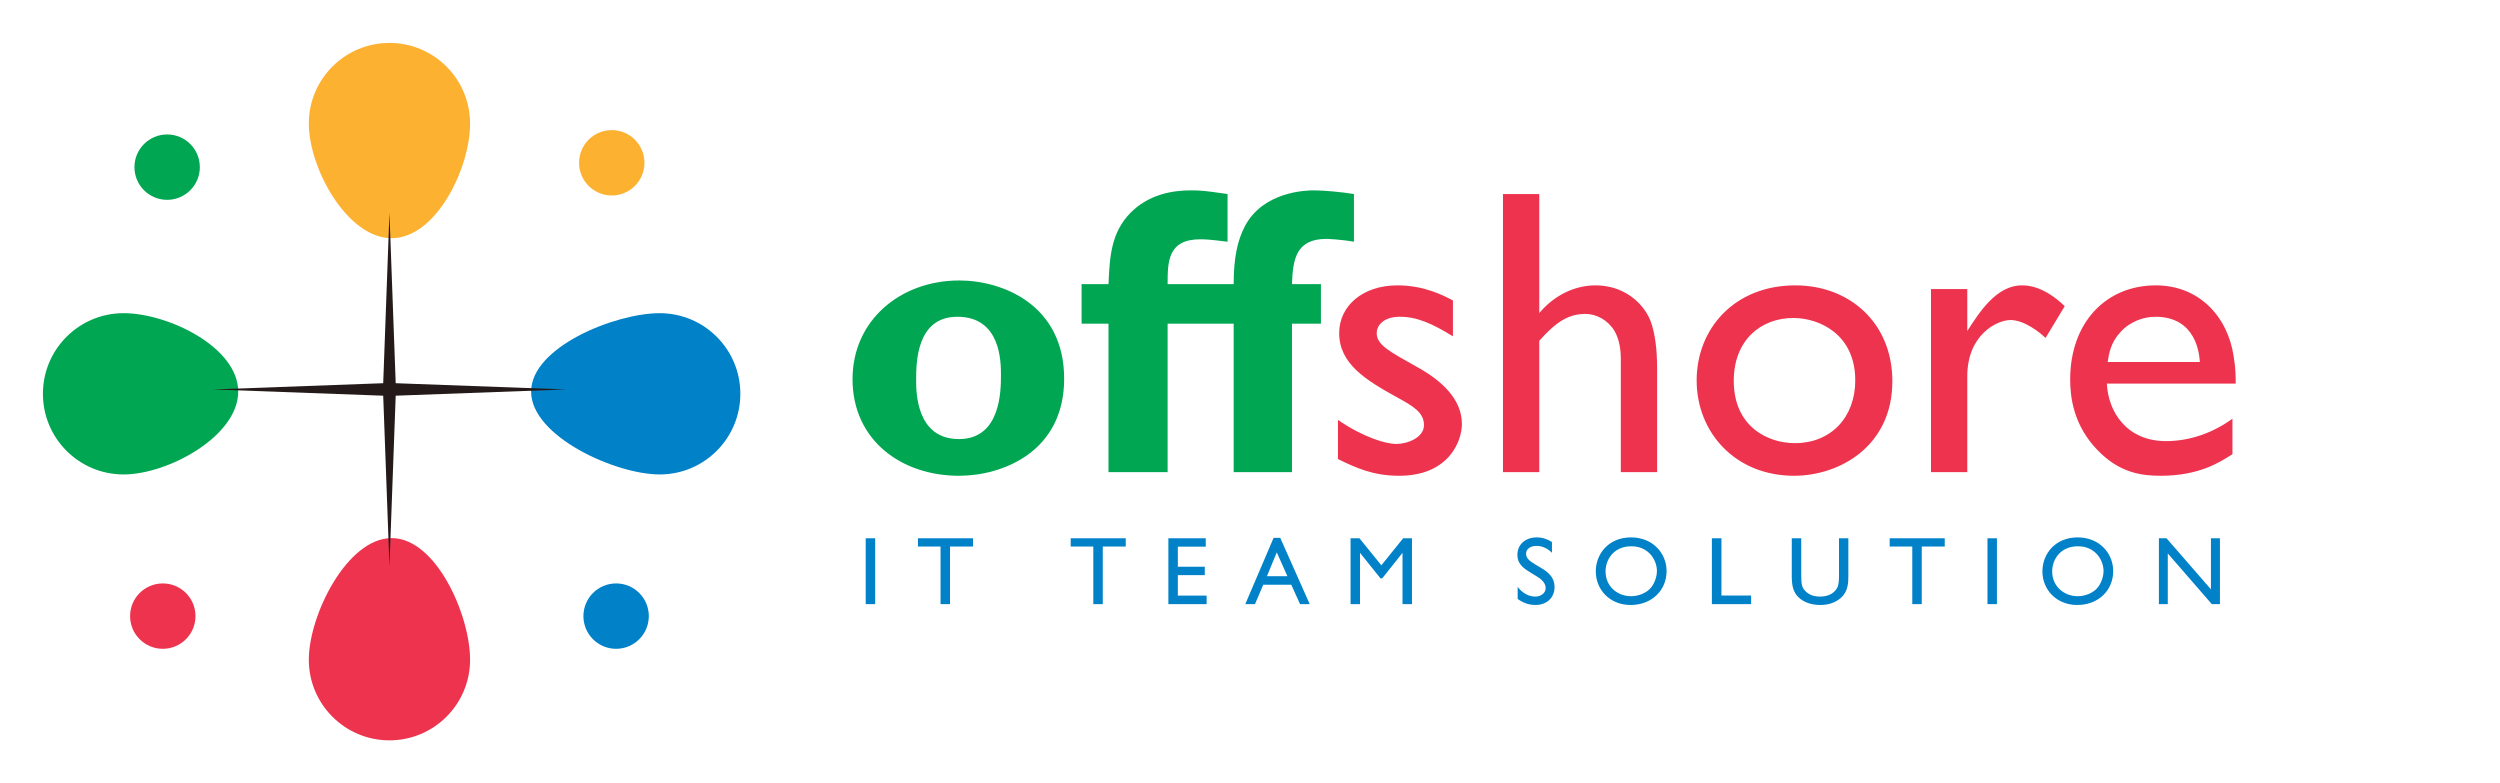 <svg width="233" height="73" viewBox="0 0 233 73" fill="none" xmlns="http://www.w3.org/2000/svg">
<g filter="url(#filter0_d_0_168)">
<path d="M43.812 57.484C43.812 61.635 40.448 65 36.297 65C32.146 65 28.781 61.635 28.781 57.484C28.781 53.334 32.349 46.15 36.5 46.15C40.651 46.15 43.812 53.334 43.812 57.484Z" fill="#EE334E"/>
<circle cx="15.172" cy="53.422" r="3.047" fill="#EE334E"/>
<circle cx="57.016" cy="11.172" r="3.047" fill="#FCB131"/>
<circle cx="57.422" cy="53.422" r="3.047" fill="#0081C8"/>
<circle cx="15.578" cy="11.578" r="3.047" fill="#00A651"/>
<path d="M69 32.703C69 36.854 65.635 40.219 61.484 40.219C57.334 40.219 49.5 36.651 49.5 32.5C49.5 28.349 57.334 25.188 61.484 25.188C65.635 25.188 69 28.552 69 32.703Z" fill="#0081C8"/>
<path d="M43.812 7.516C43.812 11.666 40.651 18.2 36.5 18.2C32.349 18.2 28.781 11.666 28.781 7.516C28.781 3.365 32.146 0 36.297 0C40.448 0 43.812 3.365 43.812 7.516Z" fill="#FCB131"/>
<path d="M22.2 32.5C22.2 36.651 15.666 40.219 11.516 40.219C7.365 40.219 4 36.854 4 32.703C4 28.552 7.365 25.188 11.516 25.188C15.666 25.188 22.2 28.349 22.2 32.5Z" fill="#00A651"/>
<path d="M36.297 15.844L36.879 31.715L52.75 32.297L36.879 32.879L36.297 48.75L35.715 32.879L19.844 32.297L35.715 31.715L36.297 15.844Z" fill="#251A1A"/>
<path d="M99.179 31.298C99.179 24.382 93.403 22.14 89.413 22.14C83.903 22.14 79.457 25.864 79.457 31.336C79.457 37.036 84.017 40.342 89.375 40.342C93.403 40.342 99.179 38.138 99.179 31.298ZM93.289 30.956C93.289 32.362 93.289 36.922 89.375 36.922C85.385 36.922 85.385 32.514 85.385 31.45C85.385 29.854 85.385 25.522 89.223 25.522C93.289 25.522 93.289 29.74 93.289 30.956ZM123.11 22.482H120.412C120.488 20.088 120.83 18.264 123.642 18.264C123.642 18.264 124.896 18.302 126.188 18.53V14.084C125.01 13.894 123.414 13.742 122.426 13.742C121.704 13.742 117.752 13.856 116.042 17.048C115.32 18.416 114.978 20.05 114.978 22.482H108.822C108.822 20.43 108.822 18.302 111.862 18.302C112.85 18.302 113.952 18.492 114.408 18.53V14.084L114.142 14.046C112.28 13.78 111.9 13.742 110.988 13.742C109.164 13.742 106.998 14.16 105.326 15.87C103.578 17.694 103.426 19.822 103.312 22.482H100.804V26.168H103.312V40H108.822V26.168H114.978V40H120.412V26.168H123.11V22.482Z" fill="#00A651"/>
<path d="M135.413 24.002C134.615 23.584 132.791 22.596 130.245 22.596C126.977 22.596 124.811 24.534 124.811 27.042C124.811 29.892 127.281 31.412 130.093 32.97C131.689 33.844 132.715 34.414 132.715 35.63C132.715 36.77 131.195 37.378 130.131 37.378C129.219 37.378 127.129 36.808 124.697 35.136V38.784C126.407 39.62 128.003 40.342 130.397 40.342C135.033 40.342 136.249 37.112 136.249 35.516C136.249 33.236 134.425 31.488 131.993 30.158C129.485 28.752 128.307 28.144 128.307 27.042C128.307 26.396 128.877 25.522 130.473 25.522C132.069 25.522 133.513 26.168 135.413 27.346V24.002ZM143.46 14.084H140.078V40H143.46V27.764C144.942 26.092 146.12 25.256 147.754 25.256C148.78 25.256 149.844 25.826 150.452 26.814C150.718 27.27 151.06 28.068 151.06 29.436V40H154.442V30.272C154.442 28.6 154.252 26.966 153.796 25.826C153.074 24.116 151.25 22.596 148.704 22.596C146.69 22.596 144.79 23.584 143.46 25.18V14.084ZM167.324 22.596C161.624 22.596 158.128 26.662 158.128 31.45C158.128 36.314 161.738 40.342 167.21 40.342C171.428 40.342 176.368 37.606 176.368 31.526C176.368 26.13 172.416 22.596 167.324 22.596ZM167.134 25.636C169.566 25.636 172.91 27.156 172.91 31.45C172.91 34.908 170.63 37.302 167.286 37.302C164.778 37.302 161.586 35.782 161.586 31.488C161.586 27.726 164.094 25.636 167.134 25.636ZM179.968 22.938V40H183.35V31.07C183.35 27.194 186.124 25.826 187.378 25.826C188.708 25.826 190.228 27.08 190.646 27.498L192.432 24.534C190.456 22.634 188.936 22.596 188.442 22.596C186.048 22.596 184.452 25.142 183.35 26.852V22.938H179.968ZM208.064 35.022C206.24 36.352 204.074 37.112 201.87 37.112C198.146 37.112 196.474 34.3 196.36 31.754H208.368C208.368 31.108 208.368 30.348 208.178 29.208C207.608 25.446 204.91 22.596 200.92 22.596C196.284 22.596 192.94 26.054 192.94 31.374C192.94 33.008 193.244 35.63 195.486 37.948C197.538 40.076 199.59 40.342 201.376 40.342C204.948 40.342 206.886 39.088 208.064 38.328V35.022ZM196.436 29.74C196.55 28.98 196.702 27.954 197.614 26.966C198.526 25.94 199.818 25.522 200.882 25.522C204.72 25.522 204.986 29.056 205.024 29.74H196.436Z" fill="#EE334E"/>
<path d="M81.566 46.166H80.684V52.304H81.566V46.166ZM90.683 46.166H85.553V46.94H87.659V52.304H88.541V46.94H90.683V46.166ZM104.92 46.166H99.79V46.94H101.896V52.304H102.778V46.94H104.92V46.166ZM112.376 46.166H108.893V52.304H112.457V51.512H109.775V49.604H112.286V48.821H109.775V46.949H112.376V46.166ZM119.32 46.13H118.699L116.062 52.304H116.962L117.736 50.495H120.346L121.165 52.304H122.065L119.32 46.13ZM118.078 49.703L118.996 47.48L119.986 49.703H118.078ZM131.595 46.166H130.776L128.742 48.686L126.699 46.166H125.871V52.304H126.753V47.525L128.661 49.901H128.823L130.713 47.525V52.304H131.595V46.166ZM144.642 46.517C144.219 46.238 143.733 46.085 143.229 46.085C142.122 46.085 141.42 46.787 141.42 47.714C141.42 48.101 141.537 48.389 141.726 48.632C141.996 48.974 142.275 49.145 143.247 49.73C143.535 49.901 144.057 50.279 144.057 50.792C144.057 51.314 143.562 51.602 143.103 51.602C142.176 51.602 141.627 50.927 141.447 50.702V51.818C141.924 52.178 142.5 52.385 143.103 52.385C144.192 52.385 144.885 51.674 144.885 50.711C144.885 50.27 144.741 49.937 144.552 49.694C144.318 49.379 144.021 49.163 143.76 49.01C142.59 48.326 142.23 48.11 142.23 47.588C142.23 47.201 142.599 46.877 143.202 46.877C143.616 46.877 144.12 47.012 144.642 47.516V46.517ZM152.013 46.085C149.916 46.085 148.728 47.624 148.728 49.253C148.728 50.963 150.042 52.385 151.968 52.385C153.975 52.385 155.325 50.99 155.325 49.226C155.325 47.579 154.056 46.085 152.013 46.085ZM152.049 46.913C153.651 46.913 154.425 48.2 154.425 49.217C154.425 49.748 154.2 50.414 153.813 50.837C153.39 51.296 152.679 51.566 152.022 51.566C150.735 51.566 149.637 50.648 149.637 49.253C149.637 48.227 150.33 46.913 152.049 46.913ZM160.439 46.166H159.548V52.304H163.202V51.503H160.439V46.166ZM172.267 46.166H171.394V49.649C171.394 50.252 171.34 50.576 171.223 50.792C171.061 51.089 170.629 51.602 169.639 51.602C168.928 51.602 168.523 51.359 168.262 51.089C167.947 50.774 167.875 50.459 167.875 49.649V46.166H166.993V49.649C166.993 50.063 166.993 50.774 167.335 51.314C167.821 52.088 168.775 52.385 169.639 52.385C170.341 52.385 171.025 52.205 171.574 51.719C172.267 51.098 172.267 50.243 172.267 49.649V46.166ZM181.249 46.166H176.119V46.94H178.225V52.304H179.107V46.94H181.249V46.166ZM186.114 46.166H185.232V52.304H186.114V46.166ZM193.638 46.085C191.541 46.085 190.353 47.624 190.353 49.253C190.353 50.963 191.667 52.385 193.593 52.385C195.6 52.385 196.95 50.99 196.95 49.226C196.95 47.579 195.681 46.085 193.638 46.085ZM193.674 46.913C195.276 46.913 196.05 48.2 196.05 49.217C196.05 49.748 195.825 50.414 195.438 50.837C195.015 51.296 194.304 51.566 193.647 51.566C192.36 51.566 191.262 50.648 191.262 49.253C191.262 48.227 191.955 46.913 193.674 46.913ZM206.897 46.166H206.06V50.927L201.92 46.166H201.209V52.304H202.037V47.579L206.141 52.304H206.897V46.166Z" fill="#0081C8"/>
</g>
<defs>
<filter id="filter0_d_0_168" x="0" y="0" width="212.368" height="73" filterUnits="userSpaceOnUse" color-interpolation-filters="sRGB">
<feFlood flood-opacity="0" result="BackgroundImageFix"/>
<feColorMatrix in="SourceAlpha" type="matrix" values="0 0 0 0 0 0 0 0 0 0 0 0 0 0 0 0 0 0 127 0" result="hardAlpha"/>
<feOffset dy="4"/>
<feGaussianBlur stdDeviation="2"/>
<feComposite in2="hardAlpha" operator="out"/>
<feColorMatrix type="matrix" values="0 0 0 0 0 0 0 0 0 0 0 0 0 0 0 0 0 0 0.25 0"/>
<feBlend mode="normal" in2="BackgroundImageFix" result="effect1_dropShadow_0_168"/>
<feBlend mode="normal" in="SourceGraphic" in2="effect1_dropShadow_0_168" result="shape"/>
</filter>
</defs>
</svg>
